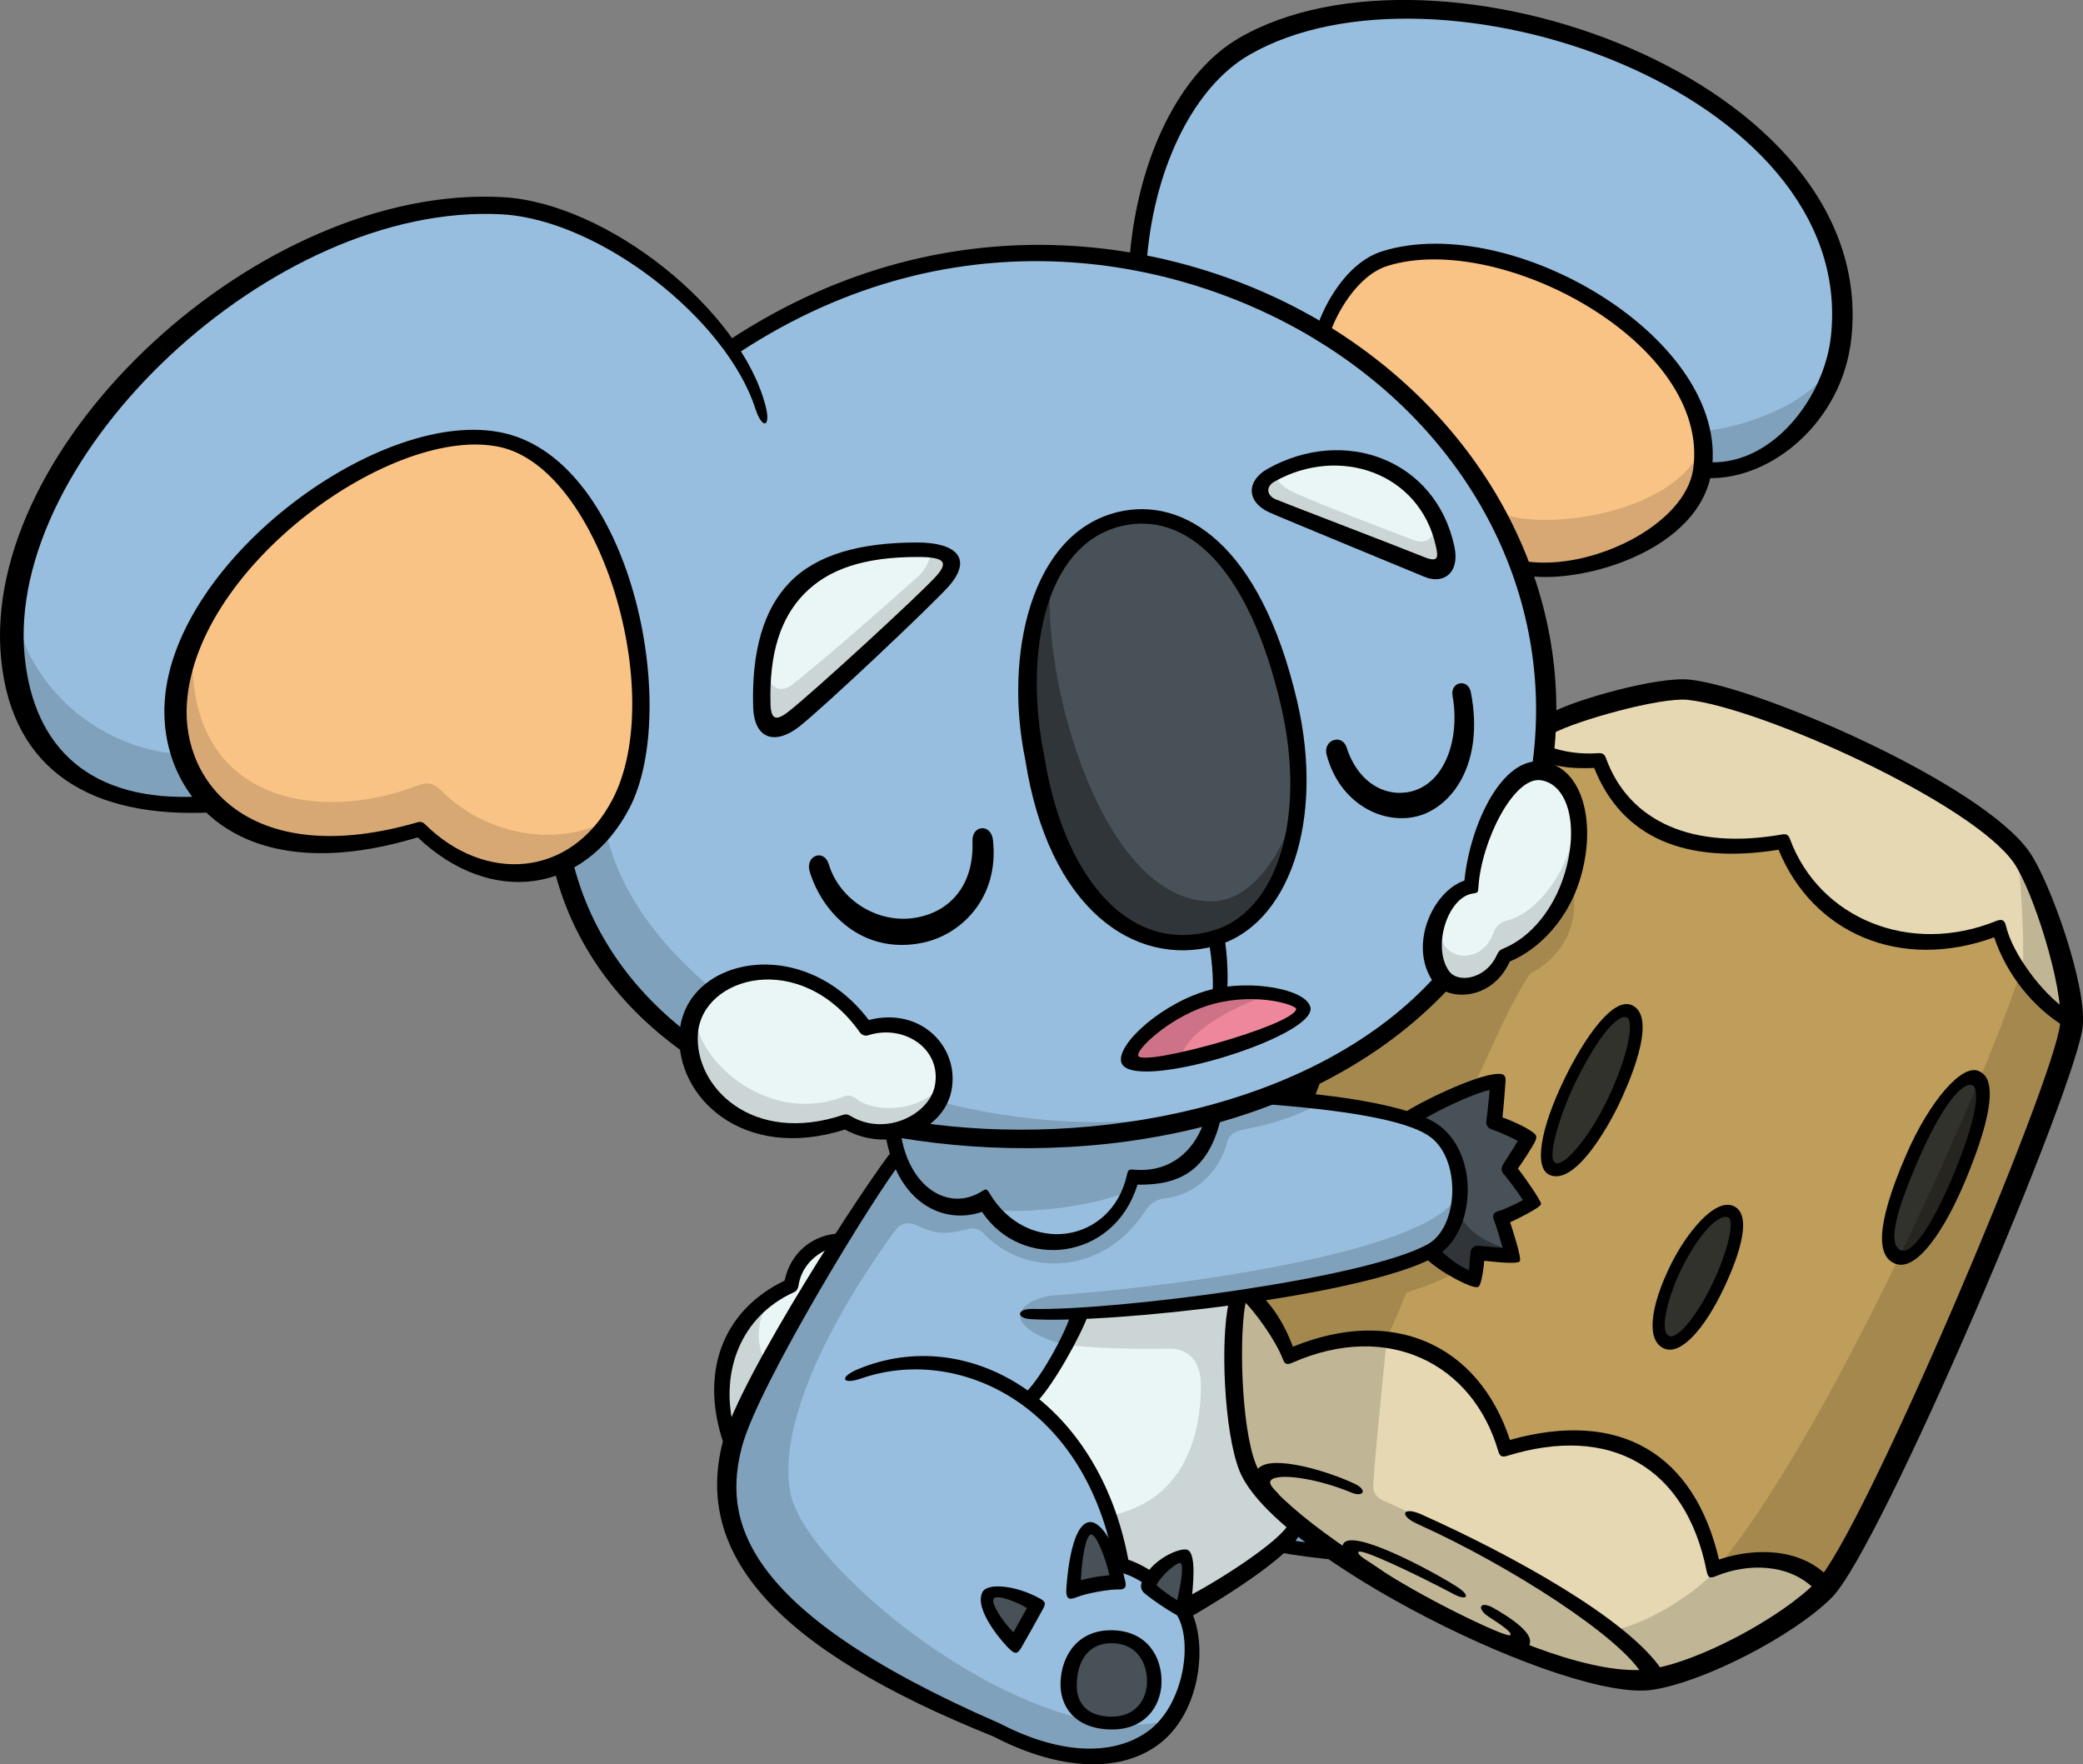 <?xml version="1.0" encoding="UTF-8"?>
<!-- Created with Inkscape (http://www.inkscape.org/) -->
<svg version="1.1" viewBox="0 0 180.28 152.68" xmlns="http://www.w3.org/2000/svg">
 <rect x="0" y="0" width="180.28" height="152.68" fill="#808080" stroke="none"/>
 <g transform="translate(-17.974 -45.714)">
  <g transform="matrix(-.483 -1.169 -1.169 .483 85.359 162.11)">
   <path d="m0 0c1.337-1.688 4.111-5.202 4.838-6.434 0.373 0.712 0.651 2.638-1.261 4.136-0.269 2.012-0.839 3.946-2.265 5.279-1.427 1.332-3.873 2.591-6.214 2.416 1.336-0.999 4.018-4.281 4.902-5.397" fill="#eaf6f5"/>
  </g>
  <g transform="matrix(-.483 -1.169 -1.169 .483 192.99 120.01)">
   <path d="m0 0c5.32 1.135 17.046 12.371 19.383 16.692 0.734 1.358 1.738 6.322 1.754 9.832 3.272-1.473 6.681-2.246 10.097-2.391-2.31-5.1-2.138-11.773 1.652-14.031-2.563-4.901 1.148-10.274 4.799-12.269 15.216-8.314 36.008 15.123 33.988 30.15-0.614 4.573-4.816 9.559-10.85 12.476 4.886 7.535 7.26 17.134 5.265 27.633 5.766 1.336 12.565 6.097 14.905 10.972 6.845 14.263-1.969 38.594-15.899 42.78-6.599 1.983-12.086-1.032-14.26-8.73-3.396-1.351-6.346-5.151-7.105-12.527-3.794-1.594-6.026-4.727-5.867-8.132-8.834 1.907-19.211-4.031-25.347-13.818-0.353 0.158-1.245-0.148-1.602-0.117-2.727 4.264-11.093 15.958-14.241 18.349-5.532 4.201-12.688 2.889-24.994-9.24-7.27-6.103-5.712-13.018 1.222-14.878 0.495-0.133 1.077-0.099 1.682 0.041 0.065-2.478 0.473-6.642 1.296-7.977 0 0-1.177-1.575-2.049-3.439-6.74-4.362-14.872-11.786-16.04-16.478-0.802-3.225-0.309-9.877 1.128-13.315 1.756-4.201 25.769-28.556 29.317-30.385 2.414-1.244 9.497-1.681 11.766-1.198" fill="#97bede"/>
  </g>
  <g transform="matrix(-.483 -1.169 -1.169 .483 121.06 142.18)">
   <path d="m0 0c4.566 19.474 23.959 33.561 35.415 28.951 0 0 10.776 21.135 12.708 22.204 1.388 7.766 9.263 11.653 14.959 9.891-6.897 4.596-15.17 2.309-17.768-7.191-3.395-1.351-6.345-5.151-7.105-12.527-4.21-1.428-6.173-5.536-5.866-8.133-13.146 2.839-29.413-10.424-32.343-33.195" fill="#7fa1bb"/>
  </g>
  <g transform="matrix(-.483 -1.169 -1.169 .483 111.38 159.34)">
   <path d="m0 0c-1.239 0.976-3.566 3.822-4.104 5.614-3.623-2.219-8.431-3.005-12.954-1.688-0.728-1.062-2.904-2.721-4.259-2.654-0.126-0.952 0.647-7.544 2.13-9.468 1.453 0.857 2.904 1.628 4.487 1.591 2.364-0.055 7.611-1.461 11.497-3.818 0.534 2.61 2.202 7.729 3.203 10.423" fill="#eaf6f5"/>
  </g>
  <g transform="matrix(-.483 -1.169 -1.169 .483 126.2 173.33)">
   <path d="m0 0c2.364-0.055 7.611-1.461 11.497-3.818 0.534 2.61 2.202 7.729 3.203 10.423-0.452 0.356-1.048 0.961-1.649 1.672-0.819-1.333-2.06-4.119-2.923-6.337-0.516-1.324-1.625-1.79-3.232-1.121-2.971 1.236-6.679 3.891-5.875 8.831 0.015 0.095 0.038 0.184 0.056 0.277-1.146 0.075-2.301 0.274-3.434 0.604-0.729-1.062-2.905-2.721-4.26-2.654-0.126-0.952 0.647-7.544 2.131-9.468 1.452 0.857 2.903 1.628 4.486 1.591" fill="#cbd5d5"/>
  </g>
  <g transform="matrix(-.483 -1.169 -1.169 .483 152.28 108.32)">
   <path d="m0 0c0.2-1.784-0.491-7.764-1.446-9.53-2.337-4.322-14.063-15.557-19.383-16.692-2.269-0.484-9.352-0.046-11.766 1.198-3.549 1.829-27.561 26.184-29.317 30.385-1.437 3.438-1.93 10.09-1.128 13.315 1.74 6.993 18.95 20.062 23.966 20.004 2.836-0.033 9.753-2.911 10.941-3.805-0.808-3.248-2.438-10.551-2.136-13.624 1.271-3.955 6.75-4.827 8.755-2.202 0.777 1.017 3.335 4.859 4.145 6.662l0.941-0.639c-0.033-3.452 2.023-10.297 2.895-11.411-0.87-0.331-2.003-2.855 0.012-4.482-0.409-4.637 7.058-11.204 10.689-7.398z" fill="#bf9d5a"/>
  </g>
  <g transform="matrix(-.483 -1.169 -1.169 .483 192.73 130.22)">
   <path d="m0 0c-6.665 5.797-24.223 24.429-29.515 34.575-0.08-2.289-1.297-5.384-4.063-6.515-0.046 0.088-0.087 0.173-0.119 0.249 1.756-4.202 25.768-28.557 29.317-30.385 0.937 0.613 2.687 2.105 4.38 2.076" fill="#a5884e"/>
  </g>
  <g transform="matrix(-.483 -1.169 -1.169 .483 130.62 141.04)">
   <path d="m0 0c-0.81-1.803-3.368-5.645-4.145-6.662-0.823-1.077-0.933-1.339-2.395-1.267 3.201-3.804 6.697-6.982 8.644-9.84 0.353-3.314 2.517-4.529 4.398-5.042-0.515 1.043-2.742 5.292-2.654 6.279-2.015 1.627-0.882 4.151-0.012 4.482-0.872 1.114-2.928 7.959-2.895 11.411z" fill="#a5884e"/>
  </g>
  <g transform="matrix(-.483 -1.169 -1.169 .483 141.81 153.94)">
   <path d="m0 0c-1.14-0.404-2.859-1.724-3.044-1.99 0.267-0.229 1.428-0.75 1.666-0.901-0.073-0.163-0.915-1.746-1.104-2.119 0.393-0.046 2.21-0.273 2.715-0.261-0.065-0.536 0.026-2.081 0.146-2.396 0.465-0.034 2.295 0.452 2.76 0.614 0.128-0.298 1.102-1.672 1.409-2.007 0.686 0.411 1.648 1.44 1.921 1.754 0.255-0.158 1.939-1.067 2.475-1.33 0.522 1.357 0.149 5.995-0.03 6.665-1.101-1.523-2.962-2.564-5.366-1.626-1.705 0.665-3.417 1.709-3.548 3.597" fill="#485157"/>
  </g>
  <g transform="matrix(-.483 -1.169 -1.169 .483 152.34 146.93)">
   <path d="m0 0c0.74 0.768 3.14-1.138 5.151-3.41 2.013-2.271 3.637-4.909 2.829-5.607-0.794-0.687-3.216 1.125-5.226 3.33s-3.608 4.803-2.754 5.687" fill="#31322c"/>
  </g>
  <g transform="matrix(-.483 -1.169 -1.169 .483 182.28 154.51)">
   <path d="m0 0c1.134 1.176 3.394-0.854 5.92-3.457 2.343-2.412 4.343-5.271 3.372-6.108-0.789-0.682-2.972 0.739-5.857 3.628-2.641 2.645-4.289 5.052-3.435 5.937" fill="#31322c"/>
  </g>
  <g transform="matrix(-.483 -1.169 -1.169 .483 162.22 161.89)">
   <path d="m0 0c0.807 0.837 2.885-0.655 4.541-2.547 1.655-1.891 2.889-4.183 2.005-4.946-0.65-0.561-2.648 0.937-4.302 2.764-1.655 1.827-2.966 3.98-2.244 4.729" fill="#31322c"/>
  </g>
  <g transform="matrix(-.483 -1.169 -1.169 .483 145.3 122.43)">
   <path d="m0 0c2.968-1.456 6.73-5.433 5.534-7.505-1.184-2.054-4.899-1.342-7.62 0.931-1.853 1.548-3.249 3.918-3.173 6.301-1.633 1.553-1.214 4.199 0.394 4.528 2.681 0.55 5.347-2.559 4.865-4.255" fill="#eaf6f5"/>
  </g>
  <g transform="matrix(-.483 -1.169 -1.169 .483 92.918 134.71)">
   <path d="m0 0c-0.282-3.5-3.624-4.844-5.817-3.345-2.213 1.512-1.916 5.348 0.445 7.051 0.481 7.056 6.054 9.466 9.691 7.649 4.385-2.19 2.615-9.771-4.319-11.355" fill="#eaf6f5"/>
  </g>
  <g transform="matrix(-.483 -1.169 -1.169 .483 105.81 188.01)">
   <path d="m0 0c0.726 0.365 3.245 1.062 3.808 0.406 0.481-0.562-1.193-2.271-1.911-2.812-0.334 0.409-1.71 2.149-1.897 2.406" fill="#485157"/>
  </g>
  <g transform="matrix(-.483 -1.169 -1.169 .483 110.89 183.38)">
   <path d="m0 0c1.763-0.692 3.738-2.019 3.496-2.691-0.304-0.848-3.002-0.644-4.127-0.349 0.258 0.575 0.688 2.108 0.631 3.04" fill="#485157"/>
  </g>
  <g transform="matrix(-.483 -1.169 -1.169 .483 117.36 182.95)">
   <path d="m0 0c0.877-0.773 1.349-2.764 0.927-3.107-0.416-0.34-3.034 1.352-3.361 1.541-0.126 0.235 2.191 1.728 2.434 1.566" fill="#485157"/>
  </g>
  <g transform="matrix(-.483 -1.169 -1.169 .483 128.06 89.474)">
   <path d="m0 0c-0.497-0.453-7.338-7.548-8.059-8.252-0.796-0.778-0.162-1.419 0.911-1.617 5.415-0.999 9.78 3.427 9.1 9.123-0.138 1.158-1.098 1.523-1.952 0.746" fill="#eaf6f5"/>
  </g>
  <g transform="matrix(-.483 -1.169 -1.169 .483 86.697 107.96)">
   <path d="m0 0c0.563-2.042 4.173-11.637 4.862-13.016 0.597-1.193 1.606-1.711 2.629 0.762 2.562 6.188 1.776 11.072-5.746 13.93-1.587 0.603-2.116-0.334-1.745-1.676" fill="#eaf6f5"/>
  </g>
  <g transform="matrix(-.483 -1.169 -1.169 .483 115.65 137.38)">
   <path d="m0 0c-1.562 0.28-2.884-12.215-1.404-12.364 1.117-0.112 2.825 2.933 3.174 5.439 0.446 3.197-0.94 6.777-1.77 6.925" fill="#ee879b"/>
  </g>
  <g transform="matrix(-.483 -1.169 -1.169 .483 54.299 117.48)">
   <path d="m0 0c1.298 12.607 8.995 14.781 14.379 12.103 9-4.476 12.445-21.26 8.08-27.472-4.791-6.818-21.463-3.58-26.152 2.039-4.217 5.054-2.015 10.933 3.693 13.33" fill="#f9c385"/>
  </g>
  <g transform="matrix(-.483 -1.169 -1.169 .483 149.79 95.171)">
   <path d="m0 0c-1.729-2.892-2.716-11.383 1.715-13.989 7.787-4.582 20.891 6.164 21.669 14.521 0.227 2.449-2.165 5.049-3.098 5.827-6.06-4.9-14.252-6.371-20.286-6.359" fill="#f9c385"/>
  </g>
  <g transform="matrix(-.483 -1.169 -1.169 .483 114.92 90.625)">
   <path d="m0 0c-0.639-3.934-4.994-7.684-16.058-5.87-7.716 1.264-13.593 5.795-12.901 10.97 0.775 5.795 7.001 8.771 16.188 6.546 6.978-1.331 13.715-5.847 12.771-11.646" fill="#485157"/>
  </g>
  <g transform="matrix(-.483 -1.169 -1.169 .483 114.3 187.37)">
   <path d="m0 0c0.902 2.012-0.443 3.436-1.772 4.033-1.33 0.596-2.778 0.254-3.601-1.578-0.822-1.832 0.049-3.259 1.378-3.856s3.141-0.503 3.995 1.401" fill="#485157"/>
  </g>
  <g transform="matrix(-.483 -1.169 -1.169 .483 192.99 120.01)">
   <path d="m0 0c5.32 1.135 17.046 12.371 19.383 16.692 0.955 1.766 1.646 7.746 1.446 9.53l-1.942 1.222c-0.808-1.366-1.448-2.692-1.631-3.243-4.814 0.215-8.451-2.766-9.947-9.521-6.192 0.229-11.035-4.445-11.082-11.397-1.75 0.292-5.255-0.224-7.844-2.151 2.535-1.192 9.391-1.607 11.617-1.132" fill="#e5d8b2"/>
  </g>
  <g transform="matrix(-.483 -1.169 -1.169 .483 166.29 181.52)">
   <path d="m0 0c7.601-1.494 12.36 2.523 13.058 10.042 6.359-0.697 11.689 3.344 11.506 11.218 1.284 0.053 3.754 0.457 4.816 0.945l-0.229 1.081c-1.925 1.098-7.916 3.499-10.505 3.528-5.015 0.059-22.225-13.01-23.965-20.003-0.802-3.225-0.309-9.877 1.128-13.315 0.032-0.076 0.073-0.161 0.119-0.249 2.863 1.17 4.07 4.447 4.072 6.753" fill="#e5d8b2"/>
  </g>
  <g transform="matrix(-.483 -1.169 -1.169 .483 53.842 113.79)">
   <path d="m0 0c0.176 6.55 4.644 14.987 14.509 10.426-6.096 6.778-15.915 4.209-17.342-9.647-5.393-2.264-7.648-7.633-4.329-12.481-0.56 4.489 2.504 8.544 6.022 10.022 0.952 0.399 1.114 0.708 1.14 1.68" fill="#d7a873"/>
  </g>
  <g transform="matrix(-.483 -1.169 -1.169 .483 108.94 95.625)">
   <path d="m0 0c-5.88 3.279-21.892 5.351-24.729-1.686-1.22-3.023 2.067-6.789 4.794-8.545-8.247 3.702-8.827 10.249-4.646 14.339 4.18 4.091 17.975 3.013 24.581-4.108" fill="#2f3539"/>
  </g>
  <g transform="matrix(-.483 -1.169 -1.169 .483 78.294 133.49)">
   <path d="m0 0c-2.138 1.373-8.895-1.17-9.041-7.143-8e-3 -0.335-0.118-0.521-0.537-0.764-1.172-0.682-2.439-3.393-1.376-5.528-3.019 2.07-1.249 5.994 0.279 6.821 0.386 7.744 7.311 9.709 10.675 6.614" fill="#cbd5d5"/>
  </g>
  <g transform="matrix(-.483 -1.169 -1.169 .483 165.2 82.978)">
   <path d="m0 0c-0.686-1.391-1.472-7.47 0.762-9.928-3.774 1.992-5.124 7.218-3.302 10.886 0 0 1.798-0.989 2.54-0.958" fill="#7fa1bb"/>
  </g>
  <g transform="matrix(-.483 -1.169 -1.169 .483 147.01 89.507)">
   <path d="m0 0c-2.424-0.671-5.949-11.643-1.359-15.281-6.393 1.38-5.815 11.463-3.234 14.916 0 0 3.486 0.195 4.593 0.365" fill="#d7a873"/>
  </g>
  <g transform="matrix(-.483 -1.169 -1.169 .483 84.205 102.75)">
   <path d="m0 0c-1.965 0.76-2.61-0.027-2.309-1.087 0.861-3.023 2.535-7.872 3.547-10.754 0.281-0.799 0.924-1.297 1.148-1.364-0.416-1.331-1.367-1.692-2.27 0.351s-4.228 10.453-4.648 12.219c-0.563 2.358 1.182 2.54 4.532 0.635" fill="#cbd5d5"/>
  </g>
  <g transform="matrix(-.483 -1.169 -1.169 .483 129.04 86.236)">
   <path d="m0 0c-0.068 1.062-1.064 0.673-1.854-0.078-1.692-1.607-4.824-4.934-6.104-6.3-0.802-0.856-0.079-1.663 0.572-1.834 0 0-3.074 0.045-3.183 0.882-0.119 0.909 7.711 8.438 8.498 9.021 1.053 0.781 2.124 0.712 2.071-1.691" fill="#cbd5d5"/>
  </g>
  <g transform="matrix(-.483 -1.169 -1.169 .483 142.62 126)">
   <path d="m0 0c-1.987 1.003-3.583-1.515-1.719-3.229 0.297-0.271 0.526-0.639 0.429-1.215-0.274-1.647 0.935-4.596 3.959-6.643-3.453 0.822-5.543 3.858-6.126 7.772-2.477 1.853-0.862 7.074 3.457 3.315" fill="#cbd5d5"/>
  </g>
  <g transform="matrix(-.483 -1.169 -1.169 .483 130.51 177.77)">
   <path d="m0 0-0.787 1.861-1.548-3.016z" fill="#7fa1bb"/>
  </g>
  <g transform="matrix(-.483 -1.169 -1.169 .483 103.52 150.4)">
   <path d="m0 0c-1.367-2.477-2.609-6.954-2.489-9.579-3.357 3.922-1.06 8.268 2.489 9.579m-1.983-23.963 0.94 1.126 0.944-0.746c-0.953 7.602 2.563 18.972 7.807 27.657-0.451-0.131-1.245-0.149-1.602-0.117-2.727 4.264-11.092 15.957-14.241 18.348-5.532 4.201-12.687 2.89-24.994-9.24-4.762-3.998-5.736-8.344-3.892-11.389 0.935 9.508 18.827 19.294 24.21 18.26 5.264-1.012 10.875-8.433 13.961-13.554 0.309-0.513 0.132-1.082-0.239-1.412-1.054-0.933-1.375-1.569-1.608-3.194-0.057-0.399-0.276-0.696-0.626-0.826-3.777-1.391-5.954-6.353-2.83-10.873 0.352-0.511 0.397-1.092 0.246-1.589-0.588-1.933 0.303-4.132 1.92-5.337 0.576-0.429 0.466-1.01 0.334-1.663-0.41-2.016-0.434-3.366-0.33-5.451" fill="#7fa1bb"/>
  </g>
  <g transform="matrix(-.483 -1.169 -1.169 .483 144.24 148.81)">
   <path d="m0 0c-3.293 2.483 1.146 19.784 3.966 28.222 0.337 1.005 0.352 2.28-0.248 2.715-0.886 0.642-2.699-1.332-3.142-2.072l1.592-1.615c-2.783-7.673-5.849-21.195-5.159-24.438 0.235-1.111 1.678-2.377 2.991-2.812" fill="#7fa1bb"/>
  </g>
  <g transform="matrix(-.483 -1.169 -1.169 .483 85.174 157.55)">
   <path d="m0 0c-1.077 2.31-3.17 2.701-4.308 2.464l-3.725 4.078c4.427 0.243 7.887-3.398 8.033-6.542" fill="#cbd5d5"/>
  </g>
  <g transform="matrix(-.483 -1.169 -1.169 .483 166.64 181.38)">
   <path d="m0 0c-0.768 1.21-1.832 5.556-1.213 8.311 4.418 2.516 11.246 8.261 14.228 11.116 0.385 0.367 0.826 0.384 1.187 0.209 2.213-1.071 8.828-4.643 8.828-4.643 1.078 1.619 1.925 4.483 1.535 6.559 1.714-0.269 4.816 0.945 4.816 0.945l0.208 0.805c-5.658 4.328-11.7 4.069-12.011 3.954-7.166-2.653-21.048-13.76-22.974-19.75-1.552-4.825 0.683-12.929 1.206-13.717 4.14 0.829 4.026 5.847 4.19 6.211" fill="#c0b696"/>
  </g>
  <g transform="matrix(-.483 -1.169 -1.169 .483 197.28 134.13)">
   <path d="m0 0c2.535-1.191 9.392-1.607 11.617-1.132 0.147 0.031 0.299 0.073 0.454 0.119-2.534 0.833-5.951 1.918-8.04 3.03-1.528-0.308-2.612-0.961-4.031-2.017" fill="#c0b696"/>
  </g>
  <g transform="matrix(-.483 -1.169 -1.169 .483 143.85 155.88)">
   <path d="m0 0 2.036 0.904c-0.273 0.466-0.015 3.077 0.374 5.825 0.388 2.438 0.929 4.895 1.351 6.594-0.069-0.018-0.14-0.036-0.21-0.055 0.023 0.093 0.044 0.179 0.063 0.246l-2.06-0.708c-1e-3 -2e-3 -2e-3 -4e-3 -2e-3 -7e-3 -0.896-0.172-1.763-0.27-2.501-0.193 0.376-1.686-0.84-5.206-1.462-6.592 0 0 0.932-1.007 2.421-2.46-0.111-1.467-0.129-2.745-0.01-3.554" fill="#a5884e"/>
  </g>
  <g transform="matrix(-.483 -1.169 -1.169 .483 128.09 131.77)">
   <path d="m0 0c2.715 5.372 0.943 10.554-0.35 10.785-0.472 0.085-1.039-1.724-1.397-3.284 1.766-0.97 2.041-5.406 1.747-7.501" fill="#ce7387"/>
  </g>
  <g transform="matrix(-.483 -1.169 -1.169 .483 145.86 154.15)">
   <path d="m0 0c-0.073-0.164-1.399-2.292-0.876-2.439 0.97 1.377 2.707 2.818 3.96 2.461-0.736 0.6-1.636 1.855-1.706 2.869-1.14-0.404-2.859-1.724-3.044-1.991 0.267-0.229 1.428-0.75 1.666-0.9" fill="#2f3539"/>
  </g>
  <g transform="matrix(-.483 -1.169 -1.169 .483 187.56 147.63)">
   <path d="m0 0c2.626-2.628 4.666-4.036 5.606-3.755-2.748 2.76-5.918 6.112-9.072 9.649-0.77-0.916 0.864-3.287 3.466-5.894" fill="#262520"/>
  </g>
  <g transform="matrix(-.483 -1.169 -1.169 .483 54.741 117.03)">
   <path d="m0 0c-5.312-2.23-7.261-7.821-3.358-12.499 5.197-6.228 21.169-7.891 25.219-2.128 4.254 6.054 0.514 22.282-7.985 26.508-5.056 2.514-12.298 0.146-13.575-11.475-0.023-0.208-0.147-0.342-0.301-0.406m-0.654 0.798c1.278 13.035 9.655 15.211 15.237 12.434 8.737-4.344 12.979-21.47 8.09-28.429-5.194-7.392-22.168-3.966-27.028 1.857-4.183 5.014-2.666 11.292 3.701 14.138"/>
  </g>
  <g transform="matrix(-.483 -1.169 -1.169 .483 18.075 102.79)">
   <path d="m0 0c14.179-4.26 23.32-28.818 16.132-43.801-3.111-6.481-13.368-12.112-20.084-11.163-1.505 0.212-1.393 0.833 0.101 0.714 6.445-0.515 16.024 4.918 18.921 10.956 6.795 14.193-2.348 37.78-15.506 41.733-6.041 1.815-10.931-0.368-13.406-7.398-0.092-0.259-1.436-0.674-1.346-0.416 2.764 7.831 7.862 11.576 15.188 9.375"/>
  </g>
  <g transform="matrix(-.483 -1.169 -1.169 .483 67.609 120.5)">
   <path d="m0 0c0.271-0.04 0.327 1.334 0.057 1.373-5.475 0.777-10.829-0.691-15.612-3.93l1.559-0.458c4.35 2.594 9.133 3.705 13.996 3.015"/>
  </g>
  <g transform="matrix(-.483 -1.169 -1.169 .483 142.35 130.04)">
   <path d="m0 0c-5.381 11.076-1.914 26.479 4.217 36.698 0.079 0.132 0.416 3.001 0.197 2.668-7.244-10.986-11.471-26.996-5.564-39.859z"/>
  </g>
  <g transform="matrix(-.483 -1.169 -1.169 .483 133.66 74.376)">
   <path d="m0 0c9.647 6.716 18.749 20.555 15.333 38.529-0.051 0.269-1.113 0.037-1.062-0.232 3.328-17.507-5.558-30.713-14.951-37.253-10.141-7.06-22.369-7.733-32.047-1.972l-0.601-1.237c10.029-6.007 22.837-5.139 33.328 2.165"/>
  </g>
  <g transform="matrix(-.483 -1.169 -1.169 .483 165.79 87.09)">
   <path d="m0 0c0.112 0.25 1.046-0.319 0.934-0.569-1.763-3.928 1.133-8.904 4.822-10.918 14.84-8.108 34.947 14.875 32.989 29.445-0.569 4.242-4.477 8.81-10.148 11.751-0.244 0.126 0.325 1.17 0.568 1.043 6.041-3.131 10.292-7.973 10.914-12.595 2.072-15.425-19.274-39.466-34.999-30.875-5.019 2.741-6.864 8.742-5.08 12.718"/>
  </g>
  <g transform="matrix(-.483 -1.169 -1.169 .483 150.17 95.545)">
   <path d="m0 0c0.141 0.235 1.101-0.03 0.96-0.267-2.342-3.926-1.864-11.05 1.464-13.007 7.456-4.389 20.078 5.951 20.827 14.002 0.214 2.3-1.899 4.689-2.651 5.317-0.21 0.176 0.471 0.878 0.681 0.703 0.917-0.766 3.287-3.341 3.032-6.079-0.86-9.242-14.674-19.657-22.469-15.072-4.739 2.789-3.834 11.07-1.844 14.403"/>
  </g>
  <g transform="matrix(-.483 -1.169 -1.169 .483 128.3 87.379)">
   <path d="m0 0c-0.09 0.742-0.675 0.85-1.126 0.438-0.233-0.212-5.951-6.269-7.557-7.909-0.746-0.764-0.396-0.895 0.412-1.034 5.056-0.87 8.87 3.482 8.271 8.505m-9.928-6.961c0.22 0.215 7.652 7.693 8.134 8.133 1.291 1.176 2.584 0.58 2.778-1.054 0.712-5.964-3.8-10.884-9.799-9.778-1.851 0.342-2.112 1.723-1.113 2.699"/>
  </g>
  <g transform="matrix(-.483 -1.169 -1.169 .483 97.401 93.916)">
   <path d="m0 0c1.42 3.43 1.561 6 0.629 8.158-0.91 2.11-2.835 3.76-6.089 4.996-0.986 0.374-1.229 0.103-0.942-0.938 0.575-2.084 4.062-11.592 4.728-12.924 0.515-1.032 0.936-1.084 1.674 0.708m-5.164 14.318c3.518-1.337 5.879-3.186 6.902-5.555 1.044-2.417 0.706-5.451-0.821-9.142-0.987-2.367-2.43-3.12-3.569-0.839-0.676 1.353-4.404 11.062-4.986 13.172-0.531 1.924 0.331 3.178 2.474 2.364"/>
  </g>
  <g transform="matrix(-.483 -1.169 -1.169 .483 88.056 121.15)">
   <path d="m0 0c1.146-0.115 1.104-1.514-0.042-1.398-2.497 0.25-5.146-1.526-5.678-4.281-0.406-2.106 0.496-4.334 3.385-5.403 1.072-0.396 0.648-1.648-0.45-1.332-3.837 1.106-5.167 4.504-4.66 7.136 0.799 4.169 4.59 5.566 7.445 5.278"/>
  </g>
  <g transform="matrix(-.483 -1.169 -1.169 .483 132.79 111.03)">
   <path d="m0 0c1.033-0.137 0.965-1.54-0.074-1.455-2.526 0.205-4.193-1.157-4.461-2.946-0.349-2.342 2.047-4.463 4.961-5.1 0.974-0.212 0.729-1.452-0.248-1.253-4.922 1.002-6.791 4.251-6.434 6.651s2.821 4.56 6.256 4.103"/>
  </g>
  <g transform="matrix(-.483 -1.169 -1.169 .483 115.06 91.236)">
   <path d="m0 0c0.894 5.493-5.822 9.629-12.489 10.901-7.703 1.864-14.648 0.147-15.46-5.948-0.625-4.668 4.699-9.061 12.445-10.331 9.712-1.593 14.787 0.962 15.504 5.378m-12.238 12.204c7.101-1.354 14.212-6.251 13.217-12.363-0.727-4.485-5.666-8.156-16.644-6.355-8.287 1.358-14.023 6.403-13.326 11.616 0.752 5.618 6.664 9.545 16.753 7.102"/>
  </g>
  <g transform="matrix(-.483 -1.169 -1.169 .483 116.49 137.09)">
   <path d="m0 0c-0.824-0.028-2.134-10.578-1.173-11.208 0.222-0.146 2.056 1.948 2.488 5.052 0.41 2.935-0.846 6.173-1.315 6.156m0.077 1.237c1.267-0.226 2.677-4.255 2.221-7.53-0.393-2.819-2.441-6.045-3.714-5.864-2.075 0.296-0.773 13.8 1.493 13.394"/>
  </g>
  <g transform="matrix(-.483 -1.169 -1.169 .483 122.93 131.44)">
   <path d="m0 0c0.77-0.385 2.135-0.794 3.02-0.996 0.266-0.061 0.154-1.158-0.114-1.098-0.873 0.2-2.287 0.681-3.188 1.132-0.239 0.119 0.037 1.085 0.282 0.962"/>
  </g>
  <g transform="matrix(-.483 -1.169 -1.169 .483 145.93 122.47)">
   <path d="m0 0c-0.387 0.189-0.346 0.172-0.259 0.581 0.355 1.658-2.283 3.892-4.254 3.488-1.074-0.22-1.466-2.057-0.397-3.314 0.339-0.397 0.359-0.364 0.364-0.816 0.019-1.986 1.196-4.121 3.041-5.662 2.722-2.274 5.688-2.625 6.63-0.992 0.926 1.6-2.292 5.325-5.125 6.715m-4.785 5.35c2.963 0.606 5.705-2.369 5.551-4.629 3.348-1.79 6.903-5.602 5.486-8.051-1.388-2.406-5.354-1.861-8.503 0.77-2.074 1.732-3.279 4.247-3.287 6.53-2.053 2.175-0.888 5.043 0.753 5.38"/>
  </g>
  <g transform="matrix(-.483 -1.169 -1.169 .483 78.376 135.18)">
   <path d="m0 0c-3.24 1.619-8.48-0.504-8.926-7.096-0.011-0.147-0.086-0.282-0.206-0.368-2.306-1.664-2.007-5.029-0.389-6.134 2.146-1.465 4.768 0.278 4.977 2.87 0.019 0.213 0.172 0.395 0.384 0.443 6.874 1.571 7.696 8.519 4.16 10.285m0.541 1.134c4.619-2.308 3.131-10.397-4.136-12.301-0.524-3.707-4.174-5.058-6.671-3.352-2.264 1.546-2.337 5.558 0.367 7.717 0.62 7.369 6.565 9.872 10.44 7.936"/>
  </g>
  <g transform="matrix(-.483 -1.169 -1.169 .483 102.96 150.59)">
   <path d="m0 0c0.165 2.768 2.753 5.18 7.464 4.073 0.277-0.065-0.019-1.085-0.295-1.012-3.649 0.958-6.355-0.914-5.86-3.639 0.048-0.264 0.035-0.334-0.312-0.384-4.966-0.715-6.412-6.383-2.462-9.164 0.286-0.201 0.317-0.248 0.194-0.526-1.187-2.198-0.553-4.531 1.717-6.202 0.084-0.062 0.026-1.233-0.216-1.078-3.675 2.358-3.706 4.753-2.576 7.389-4.2 3.453-2.456 9.58 2.346 10.543"/>
  </g>
  <g transform="matrix(-.483 -1.169 -1.169 .483 107.27 159.88)">
   <path d="m0 0c0.451 1.006 1.072 0.693 0.633-0.304-2.217-5.029-6.783-21.694-6.245-26.68 0.261-2.433 4.567-4.414 6.825-2.918 1.671 1.108 3.914 4.794 6.404 9.75 0.13 0.241 0.159-1.789 0.121-1.867-1.239-2.548-3.989-7.393-5.977-8.71-2.99-1.981-8.009 0.394-8.36 3.639-0.601 5.585 4.255 22.272 6.599 27.09"/>
  </g>
  <g transform="matrix(-.483 -1.169 -1.169 .483 115.63 180.7)">
   <path d="m0 0c10.907-2.28 19.151 3.97 19.116 12.133-7e-3 1.413-0.592 1.41-0.671 0.022-0.392-6.942-7.457-13.596-18.543-11.119-0.201 0.044-0.408-0.04-0.521-0.212-0.264-0.399-0.766-0.845-1.369-1.253l0.568-0.802c0.59 0.403 1.092 0.837 1.42 1.231"/>
  </g>
  <g transform="matrix(-.483 -1.169 -1.169 .483 120.93 184.88)">
   <path d="m0 0 0.054 1.008c-2.185-0.468-6.112 1.917-6.776 4.914-0.636 2.867 0.898 6.167 4.394 9.103 14.168 13.705 20.306 12.044 24.254 9.046 3.437-2.61 12.614-15.2 13.905-17.643 0.128-0.242 1.106-0.018 0.978 0.223-1.347 2.549-10.435 15.745-14.05 18.489-6.337 4.813-14.483 2.171-25.754-9.381-3.532-2.965-5.616-6.655-4.859-10.068 0.809-3.649 5.217-6.013 7.854-5.691"/>
  </g>
  <g transform="matrix(-.483 -1.169 -1.169 .483 114.28 187.92)">
   <path d="m0 0c0.604 1.344 0.018 2.599-1.629 3.338-1.241 0.558-2.316 0.157-2.945-1.245-0.743-1.655 0.194-2.784 1.178-3.226 1.084-0.487 2.666-0.495 3.396 1.133m-5.38 2.435c1.029 2.294 2.866 2.519 4.248 1.899 1.71-0.768 2.918-2.514 1.943-4.688-0.965-2.149-2.993-2.412-4.613-1.685-1.463 0.657-2.549 2.311-1.578 4.474"/>
  </g>
  <g transform="matrix(-.483 -1.169 -1.169 .483 103.97 184.08)">
   <path d="m0 0c-0.263 0.312-1.754-8e-3 -2.635-0.375 0.345-0.441 0.835-1.061 1.176-1.488 0.566 0.386 1.72 1.555 1.459 1.863m-3.649 0.281c0.386 0.194 3.503 1.327 4.378 0.231 0.445-0.557-0.447-2.287-1.958-3.476-0.31-0.243-0.445-0.208-0.682 0.082-0.329 0.402-1.718 2.156-1.916 2.428-0.292 0.403-0.231 0.53 0.178 0.735"/>
  </g>
  <g transform="matrix(-.483 -1.169 -1.169 .483 112.39 178.52)">
   <path d="m0 0c0.072 0.354-1.249 1.184-2.627 1.828-0.073-0.665-0.256-1.395-0.432-1.936 1.265-0.217 2.987-0.241 3.059 0.108m-2.911 3.029c0.043-0.017 4.214-1.967 3.725-3.305-0.27-0.741-2.321-1.079-4.664-0.677-0.511 0.089-0.484 0.332-0.326 0.683 0.227 0.506 0.59 2.09 0.588 2.808 0 0.641 0.238 0.664 0.677 0.491"/>
  </g>
  <g transform="matrix(-.483 -1.169 -1.169 .483 118.06 182.89)">
   <path d="m0 0c-0.358-0.154-1.069-0.595-1.498-0.919 1.178-0.846 2.091-1.326 2.258-1.173 0.172 0.156-0.253 1.501-0.76 2.092m-2.712-0.769c0.418 0.48 2.133 1.569 2.573 1.77 0.081 0.038 0.35 0.101 0.583-0.055 0.02-0.013 0.037-0.026 0.053-0.04 1.296-1.143 1.295-3.486 0.899-3.811-0.504-0.411-2.303 0.514-3.909 1.442-0.243 0.139-0.369 0.314-0.199 0.694"/>
  </g>
  <g transform="matrix(-.483 -1.169 -1.169 .483 80.596 170.62)">
   <path d="m0 0c4.933-0.307 8.405-3.236 8.693-8.112 1.546-1.056 2.125-2.814 1.622-4.476-0.082-0.266-0.781 0.542-0.773 0.68 0.054 1.053-0.33 2.336-1.552 3.062-0.157 0.094-0.269 0.245-0.275 0.429-0.134 4.066-3.136 6.711-6.76 7.324-0.308 0.052-1.168 1.107-0.955 1.093"/>
  </g>
  <g transform="matrix(-.483 -1.169 -1.169 .483 106.82 166.15)">
   <path d="m0 0c0.613-1.42 2.628-3.908 3.652-4.743 0.212-0.173-0.211-1.329-0.415-1.148-1.043 0.924-3.474 3.94-4.148 5.497-0.058 0.133 0.802 0.645 0.911 0.394"/>
  </g>
  <g transform="matrix(-.483 -1.169 -1.169 .483 120.54 184)">
   <path d="m0 0c0.164-2.438 1.108-7.518 1.969-8.472 0.182-0.204-0.773-0.621-0.955-0.418-1.431 1.59-2.37 9.101-2.376 9.172-6e-3 0.084 1.342-8e-3 1.362-0.282"/>
  </g>
  <g transform="matrix(-.483 -1.169 -1.169 .483 132.95 180.65)">
   <path d="M 0,0 C 0.069,0.155 1.406,2.543 1.627,2.756 1.823,2.947 2.367,2.042 2.188,1.851 2.103,1.744 1.824,1.289 1.593,0.894 1.426,0.61 -0.111,-0.249 0,0"/>
  </g>
  <g transform="matrix(-.483 -1.169 -1.169 .483 125.25 173.01)">
   <path d="m0 0c2.869-0.034 8.805-2.215 10.893-3.704 0.222-0.16-0.045-1.335-0.269-1.176-1.783 1.272-7.827 3.636-10.648 3.669-4.502 0.052-21.51-12.647-23.243-19.603-0.799-3.216-0.178-9.522 1.168-12.747 1.705-4.081 25.583-28.295 28.962-30.036 2.269-1.17 9.114-1.737 11.32-1.266 4.929 1.051 16.494 11.989 18.869 16.381 0.888 1.649 1.593 7.595 1.392 9.374-0.031 0.273 1.32-0.185 1.351-0.457 0.2-1.786-0.461-7.629-1.521-9.577-2.258-4.177-14.249-15.809-19.811-16.995-2.396-0.511-9.779-0.151-12.329 1.163-3.596 1.854-27.79 26.447-29.613 30.811-1.437 3.439-2.006 10.338-1.152 13.775 1.424 5.721 18.271 20.461 24.631 20.388"/>
  </g>
  <g transform="matrix(-.483 -1.169 -1.169 .483 196.66 134.55)">
   <path d="m0 0c2.025 1.497 4.804 2.305 7.48 2.123 0.295 6.856 5.021 11.365 11.171 11.347 1.495 6.271 4.834 9.586 9.992 9.524 0.433 1.188 0.924 2.169 1.609 2.914 0.185 0.202 1.054-0.481 0.866-0.681-0.655-0.716-1.252-1.683-1.657-2.896-0.084-0.244-0.214-0.351-0.492-0.339-4.656 0.209-8.106-3.104-9.441-9.134-0.069-0.322-0.21-0.399-0.502-0.388-5.786 0.214-10.524-4.534-10.567-10.905-6e-3 -0.44-0.188-0.55-0.578-0.485-1.889 0.315-5.185-0.514-6.871-1.644-0.132-0.089-1.077 0.514-1.01 0.564"/>
  </g>
  <g transform="matrix(-.483 -1.169 -1.169 .483 175.08 183.31)">
   <path d="m0 0c2.396 0.937 3.465 3.623 3.467 5.885-1e-3 0.489 0.084 0.586 0.591 0.486 7.113-1.397 11.788 2.261 12.468 9.601 0.036 0.37 0.149 0.491 0.548 0.447 6.149-0.674 11.125 3.53 10.957 10.713-0.011 0.451 0.137 0.517 0.476 0.507 1.413-0.041 3.822 0.546 4.785 0.987 0.249 0.114 0.062-1.166-0.188-1.279-1.042-0.478-2.555-0.731-4.076-0.668-0.033-7.329-4.624-11.797-11.566-11.291-0.926-7.811-5.732-11.285-13.025-10.094-0.173-2.538-1.341-5.394-3.929-6.461-0.253-0.105-0.634 1.118-0.508 1.167"/>
  </g>
  <g transform="matrix(-.483 -1.169 -1.169 .483 129.97 140.62)">
   <path d="m0 0 0.583-0.795s-0.057-1.518-0.256-1.329l-0.933 0.879c-0.156 0.149 0.326 1.234 0.606 1.245"/>
  </g>
  <g transform="matrix(-.483 -1.169 -1.169 .483 134.92 174.88)">
   <path d="M 0,0 C 1.866,1.866 3.181,4.177 2.869,4.766 2.7,5.085 2.006,4.674 1.747,4.631 1.743,4.905 3.328,5.58 3.542,5.533 3.76,5.485 3.932,5.297 3.966,5.21 4.457,3.966 1.944,0.886 0.439,-0.467 -0.271,-1.105 -0.646,-0.646 0,0"/>
  </g>
  <g transform="matrix(-.483 -1.169 -1.169 .483 160.19 190.76)">
   <path d="m0 0c3.01 0.339 10.582 5.645 15.505 10.298 1.043 0.985 1.538 0.479 0.501-0.501-5.027-4.755-12.019-10.32-16.106-11.135-0.268-0.053-0.013 1.325 0.1 1.338"/>
  </g>
  <g transform="matrix(-.483 -1.169 -1.169 .483 141.52 185.43)">
   <path d="m0 0c5.503 4.594 6.469 3.748 6.679 3.459 0.701-0.962-3.847-4.743-5.692-6.04-0.966-0.681-1.186-0.271-0.396 0.385 2.203 1.827 5.336 4.654 5.163 4.922-0.137 0.213-0.9-0.427-1.454-0.775-2.692-1.69-7.981-6.392-7.772-6.659 0.151-0.191 1.012 0.411 1.712 0.89 0.88 0.6 1.274 0.124 0.439-0.525-2.001-1.551-2.971-1.77-3.338-1.219-0.267 0.4 0.393 2.004 4.659 5.562"/>
  </g>
  <g transform="matrix(-.483 -1.169 -1.169 .483 141.47 154.68)">
   <path d="m0 0c0.258 0.091 0.408-1.045 0.149-1.136-0.716-0.254-1.498-0.805-1.963-1.229 0.193-0.101 1.045-0.527 1.14-0.586 0.209-0.132 0.288-0.398 0.188-0.623-0.046-0.101-0.736-1.415-0.785-1.508 0.668-0.077 1.621-0.18 1.933-0.173 0.477 0.011 0.542-0.244 0.503-0.557-0.048-0.387-3e-3 -1.282 0.057-1.801 0.63 0.107 1.783 0.405 2.193 0.548 0.245 0.086 0.472-0.058 0.618-0.272 0.137-0.199 0.67-0.977 1.064-1.494 0.54 0.425 1.162 1.053 1.436 1.369 0.158 0.185 0.428 0.226 0.636 0.097 0.171-0.106 1.176-0.653 1.889-1.026 0.234 1.428 0.01 4.081-0.133 4.974-0.015 0.092 0.867 1.153 0.938 0.888 0.196-0.731 0.555-5.343-0.01-6.814-0.154-0.412-0.343-0.433-0.681-0.268-0.429 0.21-1.576 0.794-2.181 1.129-0.395-0.423-1.127-1.164-1.746-1.535-0.246-0.148-0.385-0.167-0.62 0.09-0.244 0.264-0.913 1.229-1.278 1.804-0.672-0.193-2.641-0.626-2.84-0.539-0.236 0.102-0.352 2.245-0.351 2.438-0.538 0.04-2.566 0.192-2.718 0.404-0.165 0.235 0.768 1.873 0.958 2.238-0.105 0.053-1.462 0.765-1.494 1.059-0.047 0.439 2.178 2.198 3.098 2.523"/>
  </g>
  <g transform="matrix(-.483 -1.169 -1.169 .483 157.18 140.7)">
   <path d="m0 0c-1.891 2.074-3.247 4.553-2.755 5.057 0.487 0.499 3.032-1.622 4.545-3.33 2.515-2.839 3.208-4.526 2.814-4.963-0.408-0.453-2.478 0.903-4.604 3.236m5.192-3.933c1.147 0.989-0.924 4.037-2.812 6.169-2.577 2.909-4.913 4.361-5.766 3.475-1.249-1.293 1.376-4.759 2.778-6.298 0.723-0.793 4.285-4.655 5.8-3.346"/>
  </g>
  <g transform="matrix(-.483 -1.169 -1.169 .483 184.01 146.07)">
   <path d="m0 0c-2.118 2.181-4.457 4.325-5.29 3.466-0.501-0.521 0.526-2.389 3.399-5.267 3.554-3.558 4.931-3.845 5.19-3.549 0.514 0.591-0.641 2.612-3.299 5.35m-6.003 4.155c0.865 0.963 2.723 0.517 6.616-3.494 2.791-2.873 4.363-5.973 3.385-6.813-0.384-0.331-1.543-1.281-6.527 3.708-2.668 2.673-4.488 5.47-3.474 6.599"/>
  </g>
  <g transform="matrix(-.483 -1.169 -1.169 .483 163.49 155.55)">
   <path d="m0 0c-1.229 1.405-3.349 3.096-3.92 2.505-0.425-0.462 0.613-2.353 2.23-4.136 1.762-1.948 3.386-2.981 3.724-2.696 0.486 0.411-0.074 2.089-2.034 4.327m-4.592 3.138c0.932 0.967 2.962-0.087 5.179-2.619 1.492-1.705 3.123-4.537 1.996-5.51-1.311-1.13-4.291 2.131-4.896 2.798-2.101 2.322-3.112 4.466-2.279 5.331"/>
  </g>
 </g>
</svg>
